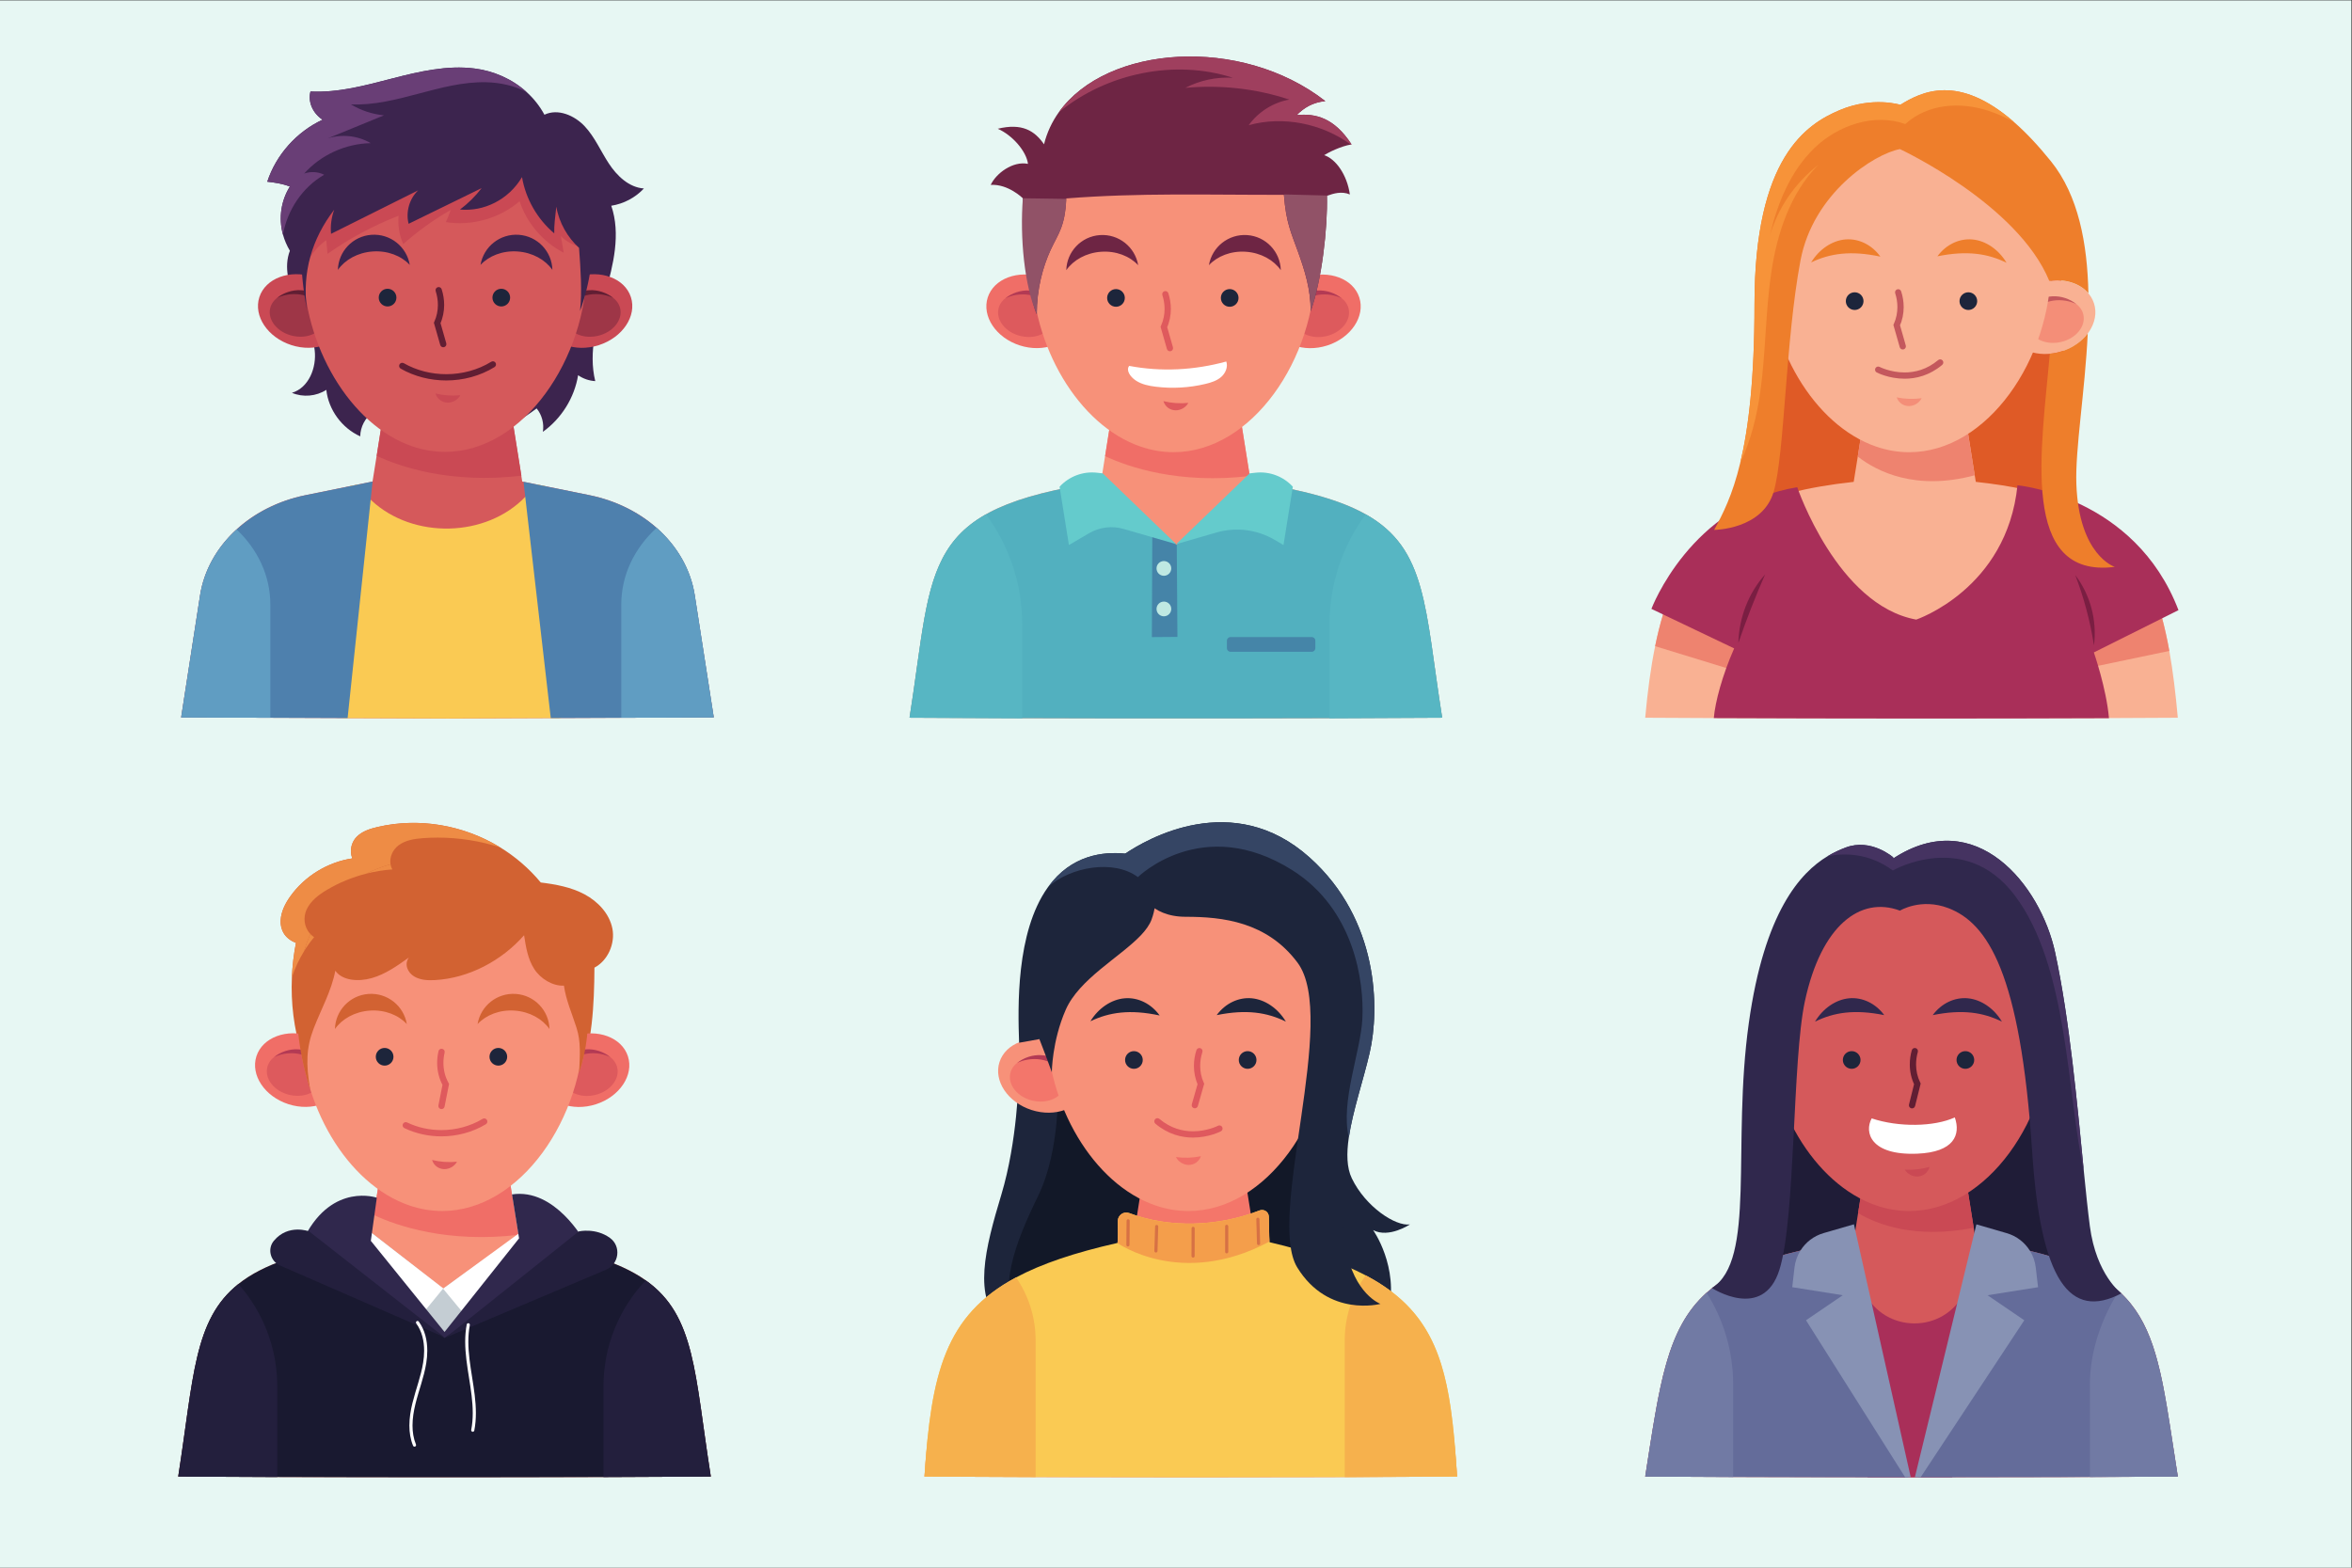 <?xml version="1.0" encoding="UTF-8" standalone="no"?>
<svg
   xmlns:dc="http://purl.org/dc/elements/1.1/"
   xmlns:cc="http://creativecommons.org/ns#"
   xmlns:rdf="http://www.w3.org/1999/02/22-rdf-syntax-ns#"
   xmlns:svg="http://www.w3.org/2000/svg"
   xmlns="http://www.w3.org/2000/svg"
   viewBox="0 0 1000 666.667"
   height="666.667"
   width="1000"
   xml:space="preserve"
   id="svg2"
   version="1.1"><rect x="0" y="0" width="1000" height="666.667" fill="#333333" stroke="none"/><defs
     id="defs6"><clipPath
       id="clipPath152"
       clipPathUnits="userSpaceOnUse"><path
         id="path150"
         d="m 6934.85,290.629 c 3.82,0.019 7.63,0.051 11.45,0.07 v 0 c -3.81,-0.019 -7.63,-0.051 -11.45,-0.07" /></clipPath></defs><g
     transform="matrix(1.333,0,0,-1.333,0,666.667)"
     id="g10"><g
       transform="scale(0.1)"
       id="g12"><path
         id="path14"
         style="fill:#e7f7f3;fill-opacity:1;fill-rule:nonzero;stroke:none"
         d="M 0,0 H 7500 V 5000 H 0 Z" /><path
         id="path16"
         style="fill:#d5595b;fill-opacity:1;fill-rule:nonzero;stroke:none"
         d="m 1427.2,3690 v -0.7 l -15.4,0.3 z" /><path
         id="path18"
         style="fill:#d5595b;fill-opacity:1;fill-rule:nonzero;stroke:none"
         d="m 1427.2,3689.6 -15.4,-0.3 v 0.7 z" /><path
         id="path20"
         style="fill:#d5595b;fill-opacity:1;fill-rule:nonzero;stroke:none"
         d="m 2276.6,2712.6 -487,-2 -32.9,-0.1 -322.6,-1.3 -7,-0.2 -7,0.2 -311.6,1.2 -15.2,0.1 -515.601,2.1 60.297,389.2 c 24.305,156.3 157.902,283.3 335.906,319.7 l 142.198,28.9 24.6,5 47.5,9.7 1.2,7.3 11.9,74.5 20.1,127.3 189.9,4.5 15.7,0.3 15.6,-0.3 189.8,-4.5 30.4,-190.5 2.9,-18.6 3.9,-0.8 38.1,-7.7 34.6,-7 137.8,-28 c 178,-36.3 311.7,-163.4 335.8,-319.7 l 60.7,-389.3" /><path
         id="path22"
         style="fill:#ca4954;fill-opacity:1;fill-rule:nonzero;stroke:none"
         d="m 1663,3483.7 c -226.2,-26.6 -386.3,28.2 -461.5,63.3 l 20.2,127.2 189.8,4.5 15.7,0.3 15.6,-0.3 189.8,-4.5 30.4,-190.5" /><path
         id="path24"
         style="fill:#faca53;fill-opacity:1;fill-rule:nonzero;stroke:none"
         d="m 1116.3,3450.4 -22.9,-739.9 15.2,-0.1 311.6,-1.2 7,-0.2 7,0.2 322.6,1.3 32.9,0.1 -47,738.8 -34.6,7 -7.1,-9.7 c -7.8,-10.8 -16.4,-20.9 -25.5,-30.4 -125.2,-130.6 -357.4,-135.2 -489.8,-12.5 -13.3,12.2 -25.5,25.7 -36.5,40.5 l -8.2,11" /><path
         id="path26"
         style="fill:#4e80ad;fill-opacity:1;fill-rule:nonzero;stroke:none"
         d="m 2276.6,2712.6 -295,-1.2 -192,-0.8 -32.9,-0.1 -86.9,753.7 38.1,-7.7 34.6,-7 137.8,-28 c 83.3,-17.1 156.9,-53.9 214.1,-104.3 65,-57.3 108.9,-132.2 121.7,-215.4 l 60.5,-389.2" /><path
         id="path28"
         style="fill:#4e80ad;fill-opacity:1;fill-rule:nonzero;stroke:none"
         d="m 1188.4,3465 -79.7,-754.6 -15.2,0.1 -231.199,0.9 -284.403,1.1 60.301,389.2 c 12.5,80.8 54.301,153.8 116.504,210.5 57.895,52.9 133.496,91.6 219.399,109.2 l 142.198,28.9 24.6,5 47.5,9.7" /><path
         id="path30"
         style="fill:#609dc2;fill-opacity:1;fill-rule:nonzero;stroke:none"
         d="m 862.301,3072.5 v -361.1 l -284.403,1.1 60.301,389.2 c 12.5,80.8 54.301,153.8 116.504,210.5 66.797,-63.1 107.598,-147.3 107.598,-239.7" /><path
         id="path32"
         style="fill:#609dc2;fill-opacity:1;fill-rule:nonzero;stroke:none"
         d="m 2276.6,2712.6 -295,-1.2 v 361.2 c 0,94.7 42.8,180.9 112.8,244.7 65,-57.3 108.9,-132.2 121.7,-215.4 l 60.5,-389.3" /><path
         id="path34"
         style="fill:#3c244e;fill-opacity:1;fill-rule:nonzero;stroke:none"
         d="m 1949.7,4344.9 c 30.7,-90 6.7,-188.4 -19.4,-279.8 -26.2,-91.3 -54.4,-187.4 -31.7,-279.7 -19.5,1.1 -38.7,7.7 -54.7,18.9 -11.6,-71.7 -53,-138.2 -112.4,-180.7 4.4,26.2 -3,54.1 -19.8,74.7 -100.6,-74.8 -189.9,-113.4 -279.9,-113.8 -90,-0.4 -179.6,37.4 -241.7,102.1 -25.1,-17.4 -40.8,-47.1 -41.1,-77.4 -58.7,26.5 -101.3,84.9 -108.2,148.4 -32,-20.8 -74.601,-24.6 -109.702,-9.5 53.902,16 79.202,80.5 72.602,135.9 -6.602,55.4 -36.2,104.8 -59.302,155.7 -22.996,50.8 -39.894,109.5 -19.796,161.6 -9.903,16.7 -17.2,33.9 -22.004,51.2 v 0.1 c -14.801,54 -5.793,109.2 22.004,153.7 -26.301,9.9 -49.204,12.7 -72.102,15.4 28.301,86 93.699,159.3 176.3,197.7 -32.8,22.1 -46.902,58.3 -38.503,90 88.403,-4.4 175.503,19.5 261.303,41.7 85.7,22.1 174.2,42.9 262.1,31.7 59.5,-7.5 119.1,-32.7 165.9,-75.1 22.3,-20.2 41.8,-44.4 56.9,-72.4 43,20.6 95.7,-2.1 128.2,-36.6 32.5,-34.6 51.2,-79.4 77.2,-119 26,-39.6 64.3,-76.5 111.9,-79.7 -27.2,-29.2 -64.5,-48.9 -104.1,-55.1" /><path
         id="path36"
         style="fill:#ca4954;fill-opacity:1;fill-rule:nonzero;stroke:none"
         d="m 1840.12,4117.81 c 75.75,24.41 152.85,-4.51 172.21,-64.59 19.36,-60.08 -26.35,-128.58 -102.1,-152.99 -75.75,-24.41 -152.85,4.52 -172.21,64.6 -19.36,60.08 26.35,128.57 102.1,152.98" /><path
         id="path38"
         style="fill:#9e3647;fill-opacity:1;fill-rule:nonzero;stroke:none"
         d="m 1881.48,3926.88 c -37.98,0 -70.25,19.95 -77.27,50.7 -8.52,37.37 23.5,76.55 71.54,87.5 8.51,1.94 16.95,2.87 25.13,2.87 37.98,0 70.26,-19.95 77.28,-50.7 8.52,-37.37 -23.51,-76.54 -71.54,-87.5 -8.51,-1.94 -16.96,-2.87 -25.14,-2.87" /><path
         id="path40"
         style="fill:#611e33;fill-opacity:1;fill-rule:nonzero;stroke:none"
         d="m 1956.3,4050.5 c -21.6,17.3 -49.1,26.4 -76.4,25 -27.2,-1.3 -53.9,-13 -73.8,-32.3 1.1,-7.2 2.1,-14.4 3.2,-21.6 18.7,21.4 44.6,35.7 72.1,40 27.4,4.4 56.3,-1.4 74.9,-11.1" /><path
         id="path42"
         style="fill:#ca4954;fill-opacity:1;fill-rule:nonzero;stroke:none"
         d="m 827.242,4053.32 c 19.36,60.08 96.465,89 172.211,64.59 75.747,-24.41 121.457,-92.9 102.097,-152.98 -19.36,-60.09 -96.46,-89.01 -172.21,-64.6 -75.746,24.41 -121.461,92.9 -102.098,152.99" /><path
         id="path44"
         style="fill:#9e3647;fill-opacity:1;fill-rule:nonzero;stroke:none"
         d="m 958.297,3927.05 c -8.18,0 -16.621,0.92 -25.133,2.86 -48.031,10.96 -80.059,50.13 -71.531,87.51 7.012,30.74 39.297,50.69 77.269,50.69 8.18,0 16.618,-0.92 25.133,-2.86 48.035,-10.96 80.065,-50.14 71.535,-87.51 -7.01,-30.75 -39.3,-50.69 -77.273,-50.69" /><path
         id="path46"
         style="fill:#611e33;fill-opacity:1;fill-rule:nonzero;stroke:none"
         d="m 883.301,4050.5 c 21.601,17.3 49.101,26.4 76.402,25 27.195,-1.3 53.897,-13 73.797,-32.3 -1.1,-7.2 -2.1,-14.4 -3.2,-21.6 -18.7,21.4 -44.601,35.7 -72.101,40 -27.398,4.4 -56.195,-1.4 -74.898,-11.1" /><path
         id="path48"
         style="fill:#d5595b;fill-opacity:1;fill-rule:nonzero;stroke:none"
         d="m 1872.1,4153.8 c 0,-296.5 -202.5,-594.1 -452.3,-594.1 -36.1,0 -71.3,6.2 -105,17.8 -199.2,68.2 -347.398,322.7 -347.398,576.3 v 1.9 c 0.797,295.4 203.098,477.7 452.398,477.7 249.8,0 452.3,-183.1 452.3,-479.6" /><path
         id="path50"
         style="fill:#ca4954;fill-opacity:1;fill-rule:nonzero;stroke:none"
         d="m 1858.2,4212.5 c -26,4.1 -50.7,16.7 -69.2,35.5 3,-17.7 6.1,-35.3 9.1,-53 -65.8,33.8 -117.6,94.1 -140.8,164.3 -63.8,-54.8 -152.1,-79.8 -235.2,-66.6 5.5,12.6 11.1,25.2 15.4,38.7 -54.1,-30.9 -105,-67.5 -151.4,-109 -12.6,28.5 -17.6,60.4 -14.7,90.7 -80.1,-31.3 -156.4,-72.2 -226.8,-121.7 -1.3,14.6 -2.6,29.2 -3.9,43.8 -33,-23.3 -58.001,-57.7 -69.899,-96.3 -3.301,82 -2.699,174.4 55.399,232.3 23.5,23.4 54,38.3 84.3,51.7 149.7,66.4 310.1,108.4 473.1,124 54.1,5.2 92.3,-11.8 141.4,-35 47.9,-22.5 153,-197.9 133.2,-299.4" /><path
         id="path52"
         style="fill:#3c244e;fill-opacity:1;fill-rule:nonzero;stroke:none"
         d="m 978.699,4015.1 c -14.898,117 15.602,224 87.301,317.1 -9,-24.5 -12.5,-51 -10.1,-76.9 92.6,46.2 185.2,92.4 277.8,138.7 -28,-26.8 -40.1,-69.1 -30.4,-106.7 77.6,37.9 155.2,75.9 232.9,113.8 -19.8,-25.8 -43.1,-48.9 -69.1,-68.3 76.1,-7.1 154.8,30.8 197.9,103.4 11.8,-69.4 48.9,-134.1 102.8,-179.4 -0.8,25.8 3,51.7 6.6,85.3 8.6,-51.3 36.6,-99.2 72.5,-131.6 5,-68.6 10,-137.3 3.2,-201.3 280.1,783.2 -1057.104,974.4 -871.401,5.9" /><path
         id="path54"
         style="fill:#693e76;fill-opacity:1;fill-rule:nonzero;stroke:none"
         d="m 1679.6,4707.6 c -39.3,20.5 -84.8,30.3 -129.3,31.3 -73.1,1.6 -144.7,-17.7 -215.4,-36.5 -70.6,-18.8 -142.6,-37.3 -215.6,-34.2 32,-19.3 68.3,-31.3 105.4,-34.9 -59.9,-24.5 -119.8,-49 -179.7,-73.6 45.2,14.6 96.6,9 137.5,-15.2 -80.1,-1.3 -159,-37.3 -212.301,-96.9 20.602,7.3 44.201,6 63.801,-3.8 -69.297,-40 -117.801,-112.8 -131.402,-191.4 -14.801,54 -5.797,109.2 22.004,153.7 -26.301,9.9 -49.204,12.7 -72.102,15.4 28.301,86 93.699,159.3 176.3,197.7 -32.8,22.1 -46.902,58.3 -38.503,90 88.403,-4.4 175.503,19.5 261.303,41.7 85.7,22.1 174.2,42.9 262.1,31.7 59.5,-7.4 119.1,-32.5 165.9,-75" /><path
         id="path56"
         style="fill:#3c244e;fill-opacity:1;fill-rule:nonzero;stroke:none"
         d="m 1307,4156.1 c -27,29 -70.5,46.3 -118.3,42.9 -47.7,-3.3 -88.3,-26.4 -111,-58.7 1.5,58.7 47.4,107.7 107.2,111.9 60,4.2 112.4,-38 122.1,-96.1" /><path
         id="path58"
         style="fill:#3c244e;fill-opacity:1;fill-rule:nonzero;stroke:none"
         d="m 1532.6,4156.1 c 27,29 70.5,46.3 118.3,42.9 47.7,-3.3 88.3,-26.4 111,-58.7 -1.5,58.7 -47.4,107.7 -107.2,111.9 -59.9,4.2 -112.4,-38 -122.1,-96.1" /><path
         id="path60"
         style="fill:#1d253b;fill-opacity:1;fill-rule:nonzero;stroke:none"
         d="m 1236.2,4080 c 15.57,0 28.2,-12.62 28.2,-28.2 0,-15.57 -12.63,-28.2 -28.2,-28.2 -15.57,0 -28.2,12.63 -28.2,28.2 0,15.58 12.63,28.2 28.2,28.2" /><path
         id="path62"
         style="fill:#1d253b;fill-opacity:1;fill-rule:nonzero;stroke:none"
         d="m 1598.9,4080 c 15.57,0 28.2,-12.62 28.2,-28.2 0,-15.57 -12.63,-28.2 -28.2,-28.2 -15.57,0 -28.2,12.63 -28.2,28.2 0,15.58 12.63,28.2 28.2,28.2" /><path
         id="path64"
         style="fill:#611e33;fill-opacity:1;fill-rule:nonzero;stroke:none"
         d="m 1278.03,3825.22 c 44.12,-25.22 94.7,-37.69 145.24,-37.7 53.94,0.01 107.92,14.21 154.08,42.67 4.7,2.9 6.16,9.06 3.26,13.76 -2.9,4.7 -9.06,6.16 -13.76,3.26 -42.73,-26.36 -93.15,-39.69 -143.58,-39.69 -47.26,0 -94.47,11.71 -135.31,35.06 -4.79,2.74 -10.9,1.08 -13.64,-3.72 -2.74,-4.79 -1.08,-10.9 3.71,-13.64" /><path
         id="path66"
         style="fill:#ca4954;fill-opacity:1;fill-rule:nonzero;stroke:none"
         d="m 1388.9,3746 c 25.9,-6.3 52.9,-8.2 79.5,-5.6 -8,-14.5 -24.4,-24 -41,-23.6 -16.6,0.4 -32.5,10.3 -38.5,29.2" /><path
         id="path68"
         style="fill:#611e33;fill-opacity:1;fill-rule:nonzero;stroke:none"
         d="m 1389.68,4072.43 c 4.59,-14.24 7.02,-29.13 7.02,-43.98 -0.01,-18.18 -3.62,-36.32 -11.31,-53.33 l -1.51,-3.33 1,-3.52 c 6.41,-22.53 12.91,-45.03 19.3,-67.59 1.5,-5.32 7.03,-8.41 12.34,-6.9 5.32,1.5 8.4,7.03 6.9,12.34 -6.41,22.64 -12.91,45.14 -19.3,67.62 l -9.62,-2.74 9.11,-4.12 c 8.93,19.74 13.09,40.73 13.09,61.57 0,17.03 -2.77,33.96 -7.98,50.12 -1.7,5.25 -7.33,8.14 -12.59,6.45 -5.26,-1.7 -8.14,-7.34 -6.45,-12.59" /><path
         id="path70"
         style="fill:#f79179;fill-opacity:1;fill-rule:nonzero;stroke:none"
         d="m 4599.9,2711.6 c -532,-3.4 -1166.5,-3.4 -1698.8,0 77.9,496.6 31.7,666.1 610.6,752.4 l 0.1,0.5 c 8,49.9 25.1,158.1 33,208.6 110.2,4.7 300.9,4.7 411,0 l 30.4,-190.5 2.1,-13 0.8,-5.6 c 581.2,-87.4 531.9,-255.8 610.8,-752.4" /><path
         id="path72"
         style="fill:#f06e67;fill-opacity:1;fill-rule:nonzero;stroke:none"
         d="m 3986.3,3482.7 c -226.2,-26.6 -386.3,28.2 -461.5,63.3 l 20.2,127.2 189.8,4.5 15.7,0.3 15.6,-0.3 189.8,-4.5 30.4,-190.5" /><path
         id="path74"
         style="fill:#52b0bf;fill-opacity:1;fill-rule:nonzero;stroke:none"
         d="m 4599.9,2711.6 c -115.6,-0.8 -236.1,-1.3 -359.4,-1.7 -443.7,-1.5 -922.9,-0.9 -1339.4,1.7 77.9,496.6 31.7,666.1 610.6,752.4 l 0.1,0.5 239.7,-202 236.8,207.2 0.8,-5.6 c 169.9,-25.5 285.9,-58 367,-103.6 196.3,-110.4 188,-297.4 243.8,-648.9" /><path
         id="path76"
         style="fill:#57b6c3;fill-opacity:1;fill-rule:nonzero;stroke:none"
         d="m 4240.5,2709.9 v 299.2 c 0,131.5 43,253 115.6,351.3 196.3,-110.3 188,-297.3 243.8,-648.8 -115.6,-0.8 -236.1,-1.3 -359.4,-1.7" /><path
         id="path78"
         style="fill:#bde9e4;fill-opacity:1;fill-rule:nonzero;stroke:none"
         d="m 3125.3,2710.39 c -76.33,0.32 -151.25,0.71 -224.2,1.21 v 0 c 73,-0.47 147.88,-0.87 224.2,-1.21 m -145.47,446.79 c 22.73,67.19 55.2,120.87 108.09,164.52 -52.71,-43.64 -85.26,-97.36 -108.09,-164.52" /><path
         id="path80"
         style="fill:#c79e8b;fill-opacity:1;fill-rule:nonzero;stroke:none"
         d="m 3236.82,2709.98 c -37.47,0.12 -74.65,0.26 -111.52,0.41 -76.32,0.34 -151.2,0.74 -224.2,1.21 v 0 c 108.24,-0.68 220.73,-1.22 335.72,-1.62" /><path
         id="path82"
         style="fill:#57b6c3;fill-opacity:1;fill-rule:nonzero;stroke:none"
         d="m 3260.5,2709.9 c -7.9,0.03 -15.8,0.05 -23.68,0.08 -114.99,0.4 -227.48,0.94 -335.72,1.62 30.77,193.49 42.06,337.14 78.73,445.58 22.83,67.16 55.38,120.88 108.09,164.52 16.82,13.88 35.69,26.74 56.98,38.7 72.6,-98.3 115.6,-219.8 115.6,-351.3 v -299.2" /><path
         id="path84"
         style="fill:#5d7e96;fill-opacity:1;fill-rule:nonzero;stroke:none"
         d="m 3751.5,3262.5 -76.01,64.06 0.01,2.24 77.4,-65.08 -1.4,-1.22" /><path
         id="path86"
         style="fill:#4584a8;fill-opacity:1;fill-rule:nonzero;stroke:none"
         d="m 3674,2968.8 1.49,357.76 76.01,-64.06 1.4,1.22 0.5,-0.42 2.1,-293.9 -81.5,-0.6" /><path
         id="path88"
         style="fill:#bfe9e2;fill-opacity:1;fill-rule:nonzero;stroke:none"
         d="m 3712.3,3211.4 c 12.98,0 23.5,-10.52 23.5,-23.5 0,-12.98 -10.52,-23.5 -23.5,-23.5 -12.98,0 -23.5,10.52 -23.5,23.5 0,12.98 10.52,23.5 23.5,23.5" /><path
         id="path90"
         style="fill:#bfe9e2;fill-opacity:1;fill-rule:nonzero;stroke:none"
         d="m 3712.3,3082.1 c 12.98,0 23.5,-10.52 23.5,-23.5 0,-12.98 -10.52,-23.5 -23.5,-23.5 -12.98,0 -23.5,10.52 -23.5,23.5 0,12.98 10.52,23.5 23.5,23.5" /><path
         id="path92"
         style="fill:#64cbcc;fill-opacity:1;fill-rule:nonzero;stroke:none"
         d="m 3751.6,3265.3 -234.3,225.8 -18.5,2.1 c -44.6,5 -88.9,-11.6 -119.2,-44.7 l 29.8,-186 64.3,37.6 c 33.3,19.5 73.2,24.5 110.2,13.7 l 167.7,-48.5" /><path
         id="path94"
         style="fill:#64cbcc;fill-opacity:1;fill-rule:nonzero;stroke:none"
         d="m 3751.6,3265.3 234.3,225.8 18.5,2.1 c 44.6,5 88.9,-11.6 119.2,-44.7 l -29.8,-186 -28.7,16.8 c -56,32.8 -123.1,41.2 -185.5,23.1 l -128,-37.1" /><path
         id="path96"
         style="fill:#4585a8;fill-opacity:1;fill-rule:nonzero;stroke:none"
         d="m 3913.3,2933.4 v 24 c 0,6.3 5.1,11.5 11.5,11.5 h 259.1 c 6.3,0 11.5,-5.1 11.5,-11.5 v -24 c 0,-6.3 -5.1,-11.5 -11.5,-11.5 h -259.1 c -6.3,0 -11.5,5.2 -11.5,11.5" /><path
         id="path98"
         style="fill:#f06e67;fill-opacity:1;fill-rule:nonzero;stroke:none"
         d="m 4163.44,4116.72 c 75.75,24.41 152.85,-4.51 172.2,-64.59 19.37,-60.08 -26.34,-128.58 -102.1,-152.98 -75.74,-24.41 -152.84,4.51 -172.2,64.59 -19.36,60.08 26.35,128.58 102.1,152.98" /><path
         id="path100"
         style="fill:#dd5a5d;fill-opacity:1;fill-rule:nonzero;stroke:none"
         d="m 4204.88,3925.93 c -37.98,0 -70.26,19.95 -77.27,50.7 -8.53,37.37 23.5,76.55 71.53,87.5 8.51,1.94 16.96,2.87 25.13,2.87 37.98,0 70.27,-19.95 77.28,-50.7 8.52,-37.36 -23.5,-76.54 -71.54,-87.5 -8.51,-1.94 -16.95,-2.87 -25.13,-2.87" /><path
         id="path102"
         style="fill:#b33a54;fill-opacity:1;fill-rule:nonzero;stroke:none"
         d="m 4279.6,4049.5 c -21.6,17.3 -49.1,26.4 -76.4,25 -27.2,-1.3 -53.9,-13 -73.8,-32.3 1.1,-7.2 2.1,-14.4 3.2,-21.6 18.7,21.4 44.6,35.7 72.1,40 27.5,4.3 56.3,-1.4 74.9,-11.1" /><path
         id="path104"
         style="fill:#f06e67;fill-opacity:1;fill-rule:nonzero;stroke:none"
         d="m 3150.47,4052.34 c 19.36,60.08 96.46,89 172.21,64.59 75.74,-24.41 121.46,-92.9 102.09,-152.98 -19.35,-60.09 -96.45,-89.01 -172.21,-64.6 -75.74,24.41 -121.46,92.9 -102.09,152.99" /><path
         id="path106"
         style="fill:#dd5a5d;fill-opacity:1;fill-rule:nonzero;stroke:none"
         d="m 3281.47,3926.19 c -8.18,0 -16.62,0.92 -25.13,2.86 -48.04,10.96 -80.07,50.14 -71.54,87.51 7.01,30.74 39.3,50.69 77.28,50.69 8.18,0 16.61,-0.92 25.13,-2.86 48.03,-10.96 80.06,-50.14 71.53,-87.51 -7.01,-30.75 -39.3,-50.69 -77.27,-50.69" /><path
         id="path108"
         style="fill:#b33a54;fill-opacity:1;fill-rule:nonzero;stroke:none"
         d="m 3206.6,4049.5 c 21.6,17.3 49.1,26.4 76.4,25 27.2,-1.3 53.9,-13 73.8,-32.3 -1.1,-7.2 -2.1,-14.4 -3.2,-21.6 -18.7,21.4 -44.6,35.7 -72.1,40 -27.4,4.4 -56.2,-1.4 -74.9,-11.1" /><path
         id="path110"
         style="fill:#f79179;fill-opacity:1;fill-rule:nonzero;stroke:none"
         d="m 4195.4,4152.8 c 0,-296.5 -202.5,-594.1 -452.3,-594.1 -36.1,0 -71.3,6.2 -105,17.8 -199.2,68.2 -347.4,322.7 -347.4,576.3 v 1.9 c 0.8,295.4 203.1,477.7 452.4,477.7 249.8,0 452.3,-183.1 452.3,-479.6" /><path
         id="path112"
         style="fill:#6e2544;fill-opacity:1;fill-rule:nonzero;stroke:none"
         d="m 4308.6,4540.1 c -30.6,-5.2 -69.8,-24 -85,-33.8 36.8,-12.1 72.8,-61.9 81.9,-125.4 -26.5,11.5 -53.8,2.4 -70.8,-3.6 l -2.3,-0.8 c 2.4,-103.6 -16.3,-268.7 -51.9,-368.5 0,70.1 -18.4,128.8 -40.5,190.2 -22,61.3 -38.1,93 -44.8,180.9 l -0.1,0.6 c -247.7,-0.4 -459.9,6.9 -694.2,-11.5 l -0.1,-1.3 c -4,-90.4 -26.1,-111.2 -50.2,-163.7 -24.1,-52.7 -43.8,-123 -43.8,-204.6 -39.9,91.6 -44.5,370.3 -44.5,370.3 0,0 -46.5,46 -102.3,42.5 16.5,36.1 70.2,77.1 118.8,67.1 -4.7,39.9 -49.8,91.8 -96.4,112 77.2,18.9 117.7,-6.1 147.6,-49.6 9.4,37.7 25.5,71.9 47.3,102.4 152.7,214.2 580.3,245.4 849.9,35.4 -40,-3.8 -68,-21.1 -91.3,-44.5 59.4,5.7 119.2,-7.7 174.9,-93.5 l -2.2,-0.6" /><path
         id="path114"
         style="fill:#915267;fill-opacity:1;fill-rule:nonzero;stroke:none"
         d="m 4232.5,4376.6 c 2.4,-103.6 -16.3,-268.7 -51.9,-368.5 0,70.1 -18.4,128.8 -40.5,190.2 -22,61.3 -38.1,93 -44.8,180.9 l 1,1.8 138.3,-3.6 -2.1,-0.8" /><path
         id="path116"
         style="fill:#915267;fill-opacity:1;fill-rule:nonzero;stroke:none"
         d="m 3401,4366.8 c -4,-90.4 -26.1,-111.2 -50.2,-163.7 -24.1,-52.7 -43.8,-123 -43.8,-204.6 -39.9,91.6 -54.2,244.8 -44.5,370.3 l 138.5,-2" /><path
         id="path118"
         style="fill:#9f3f5e;fill-opacity:1;fill-rule:nonzero;stroke:none"
         d="m 4311,4540.5 -2.4,-0.5 c -92.2,67.2 -215.4,92.4 -325.7,61.9 30.5,42.5 78,72.5 129.5,81.7 -108.4,35.8 -220.9,47.4 -331.6,37.4 46.4,24.1 99.4,35.3 151.6,32.1 -184.4,59.8 -401.9,15.5 -554.9,-109.9 152.7,214.2 580.3,245.4 849.9,35.4 -40,-3.8 -68,-21.1 -91.3,-44.5 59.4,5.6 119.2,-7.8 174.9,-93.6" /><path
         id="path120"
         style="fill:#6e2544;fill-opacity:1;fill-rule:nonzero;stroke:none"
         d="m 3630.3,4155.2 c -27,29 -70.5,46.3 -118.3,42.9 -47.7,-3.3 -88.3,-26.4 -111,-58.7 1.5,58.7 47.4,107.7 107.2,111.9 60,4.1 112.4,-38.1 122.1,-96.1" /><path
         id="path122"
         style="fill:#6e2544;fill-opacity:1;fill-rule:nonzero;stroke:none"
         d="m 3855.9,4155.2 c 27,29 70.5,46.3 118.3,42.9 47.7,-3.3 88.3,-26.4 111,-58.7 -1.5,58.7 -47.4,107.7 -107.2,111.9 -59.9,4.1 -112.4,-38.1 -122.1,-96.1" /><path
         id="path124"
         style="fill:#1d253b;fill-opacity:1;fill-rule:nonzero;stroke:none"
         d="m 3559.5,4079 c 15.57,0 28.2,-12.63 28.2,-28.2 0,-15.57 -12.63,-28.2 -28.2,-28.2 -15.57,0 -28.2,12.63 -28.2,28.2 0,15.57 12.63,28.2 28.2,28.2" /><path
         id="path126"
         style="fill:#1d253b;fill-opacity:1;fill-rule:nonzero;stroke:none"
         d="m 3922.2,4079 c 15.57,0 28.2,-12.63 28.2,-28.2 0,-15.57 -12.63,-28.2 -28.2,-28.2 -15.58,0 -28.2,12.63 -28.2,28.2 0,15.57 12.62,28.2 28.2,28.2" /><path
         id="path128"
         style="fill:#df5a5d;fill-opacity:1;fill-rule:nonzero;stroke:none"
         d="m 3710.8,3721.5 c 25.9,-6.3 52.9,-8.2 79.5,-5.6 -8,-14.5 -24.4,-24 -41,-23.6 -16.6,0.3 -32.6,10.4 -38.5,29.2" /><path
         id="path130"
         style="fill:#df5a5d;fill-opacity:1;fill-rule:nonzero;stroke:none"
         d="m 3707.48,4059.63 c 4.6,-14.24 7.02,-29.12 7.02,-43.98 0,-18.18 -3.62,-36.31 -11.31,-53.33 l -1.51,-3.34 1,-3.52 c 6.41,-22.52 12.91,-45.02 19.3,-67.58 1.51,-5.32 7.03,-8.41 12.35,-6.9 5.31,1.5 8.4,7.03 6.89,12.35 -6.41,22.63 -12.91,45.13 -19.3,67.6 l -9.62,-2.73 9.11,-4.12 c 8.93,19.74 13.09,40.74 13.09,61.57 0,17.03 -2.77,33.96 -7.98,50.12 -1.7,5.25 -7.33,8.14 -12.59,6.45 -5.25,-1.7 -8.14,-7.33 -6.45,-12.59" /><path
         id="path132"
         style="fill:#ffffff;fill-opacity:1;fill-rule:nonzero;stroke:none"
         d="m 3601.6,3834 c 101.5,-19.3 207.5,-14.1 309.7,14 6.1,-17.4 -2.4,-37.3 -16.3,-49.4 -13.9,-12.1 -32.1,-17.8 -50,-22.1 -51.9,-12.4 -106.1,-15.5 -159.1,-8.9 -21.9,2.7 -44.2,7.3 -62.7,19.4 -18.5,12.1 -32.5,33.1 -21.6,47" /><path
         id="path134"
         style="fill:#1f1c37;fill-opacity:1;fill-rule:nonzero;stroke:none"
         d="m 5662.3,1523.4 847.9,17.2 95.9,-688.702 -1003.3,48 59.5,623.502" /><path
         id="path136"
         style="fill:#d5595b;fill-opacity:1;fill-rule:nonzero;stroke:none"
         d="m 6946.3,290.699 c -226.6,-1.5 -471.6,-2.301 -719.5,-2.398 -33.7,-0.102 -67.3,-0.102 -101,-0.102 h -49 c -40,0 -80.1,0 -119.9,0.102 -244.4,0.199 -486,1 -709.5,2.398 69.4,442.301 83.5,625.199 495.29,720.901 38.31,8.9 80,17.1 125.41,24.6 14.4,2.3 29.1,4.7 44.3,6.9 1.5,9 3.3,20 5.29,32.3 2.61,16.8 5.61,36 8.81,55.7 7,44.8 14.49,92.3 19.1,121.1 110.2,4.7 212.9,4.7 323,0 l 26.7,-167.9 2.3,-14.5 4.2,-26.7 c 28.7,-4.3 56,-8.8 81.9,-13.6 32.5,-6 62.8,-12.3 91.09,-19.1 C 6880.7,914.102 6876.2,732 6946.3,290.699" /><path
         id="path138"
         style="fill:#ca4954;fill-opacity:1;fill-rule:nonzero;stroke:none"
         d="m 6295.3,1084.4 c -187.1,-36.7 -308.5,10.9 -368.8,46.8 7,44.8 14.5,92.3 19.1,121.1 110.2,4.7 212.9,4.7 323,0 l 26.7,-167.9" /><path
         id="path140"
         style="fill:#a92f59;fill-opacity:1;fill-rule:nonzero;stroke:none"
         d="M 6334.2,997.602 6226.8,288.301 c -36.1,-0.102 -72.3,-0.102 -108.4,-0.102 h -31.8 c -43.3,0 -86.5,0 -129.6,0.102 l -76.7,710.301 c 15.6,-20.301 39.6,-65.204 66.2,-119.602 64.5,-132.301 253.2,-133.199 319,-1.5 26.9,53.801 51.1,98.102 67,118.102 l 1.7,2" /><path
         id="path142"
         style="fill:#646c9a;fill-opacity:1;fill-rule:nonzero;stroke:none"
         d="m 6086.6,288.199 c -188.6,0 -377.21,0.403 -558.6,1.102 -95.8,0.398 -189.6,0.801 -280.4,1.398 45.8,292.102 67.6,471.102 195.6,586.403 83.9,75.589 213.3,123.998 425.1,159.098 l 218.3,-748.001" /><path
         id="path144"
         style="fill:#646c9a;fill-opacity:1;fill-rule:nonzero;stroke:none"
         d="m 6946.3,290.699 c -259.5,-1.699 -543.3,-2.5 -827.9,-2.5 l 265.4,741.401 c 497.9,-91.299 487.5,-266.901 562.5,-738.901" /><g
         id="g146"><g
           clip-path="url(#clipPath152)"
           id="g148"><path
             id="path154"
             style="fill:#bdcdd7;fill-opacity:1;fill-rule:nonzero;stroke:none"
             d="m 6934.85,290.629 h 11.449 v 0.07 H 6934.85 Z" /></g></g><path
         id="path156"
         style="fill:#b26a7a;fill-opacity:1;fill-rule:nonzero;stroke:none"
         d="m 6909.26,290.469 c 12.4,0.07 24.75,0.152 37.04,0.23 v 0 c -3.82,-0.019 -7.63,-0.051 -11.45,-0.07 -8.51,-0.059 -17.03,-0.109 -25.59,-0.16" /><path
         id="path158"
         style="fill:#bdcdd7;fill-opacity:1;fill-rule:nonzero;stroke:none"
         d="m 6946.3,290.699 c -20.96,131.981 -35.26,240.789 -55.85,331.043 21.04,-90.972 35.32,-200.113 55.85,-331.043" /><path
         id="path160"
         style="fill:#b26a7a;fill-opacity:1;fill-rule:nonzero;stroke:none"
         d="m 6946.3,290.699 c -21.16,133.18 -35.53,242.801 -56.43,333.543 0.19,-0.82 0.38,-1.672 0.58,-2.5 20.59,-90.254 34.89,-199.062 55.85,-331.043 v 0" /><path
         id="path162"
         style="fill:#717aa4;fill-opacity:1;fill-rule:nonzero;stroke:none"
         d="m 6665.9,289.301 v 294.601 c 0,107.797 38.1,213.098 91.8,297.899 70.16,-63.153 106.3,-146.813 132.17,-257.559 20.9,-90.742 35.27,-200.363 56.43,-333.543 v 0 c -12.29,-0.078 -24.64,-0.16 -37.04,-0.23 -79.19,-0.481 -160.53,-0.828 -243.36,-1.168" /><path
         id="path164"
         style="fill:#8792b4;fill-opacity:1;fill-rule:nonzero;stroke:none"
         d="m 5917.7,1075.5 176.8,-787.301 h -17.7 l -316.4,501.102 117.2,79.898 -161.1,25.699 7.2,62.801 c 2.3,19.5 8.9,37.903 19,54.001 16.6,26.5 42.4,46.6 73.7,55.7 l 96.8,28.1 4.5,-20" /><path
         id="path166"
         style="fill:#8792b4;fill-opacity:1;fill-rule:nonzero;stroke:none"
         d="m 6339.4,869.199 117.2,-79.898 -330.8,-501.102 h -18.3 l 190.2,781.601 6.2,25.5 96.7,-28.1 c 31.6,-9.2 57.9,-29.8 74.4,-56.8 9.7,-15.798 16,-33.798 18.2,-52.798 l 7.3,-62.801 -161.1,-25.602" /><path
         id="path168"
         style="fill:#717aa4;fill-opacity:1;fill-rule:nonzero;stroke:none"
         d="m 5528,289.301 v 0 c -95.8,0.398 -189.6,0.801 -280.4,1.398 45.8,292.102 67.6,471.102 195.6,586.403 53.7,-84.793 84.8,-185.403 84.8,-293.2 V 289.301" /><path
         id="path170"
         style="fill:#d5595b;fill-opacity:1;fill-rule:nonzero;stroke:none"
         d="m 6541.8,1731.9 c 0,-296.5 -202.5,-594.1 -452.3,-594.1 -36.1,0 -71.3,6.2 -105,17.8 -199.2,68.2 -347.4,322.7 -347.4,576.3 v 1.9 c 0.8,295.4 203.1,477.7 452.4,477.7 249.7,0 452.3,-183.1 452.3,-479.6" /><path
         id="path172"
         style="fill:#30284d;fill-opacity:1;fill-rule:nonzero;stroke:none"
         d="m 6164.6,1762.8 c 27.3,37.3 69.8,57.7 112.1,53.7 42.3,-4 83.4,-32.2 108.6,-74.4 -59.9,29.3 -125.4,40 -220.7,20.7" /><path
         id="path174"
         style="fill:#30284d;fill-opacity:1;fill-rule:nonzero;stroke:none"
         d="m 6009.9,1762.8 c -27.3,37.3 -69.8,57.7 -112.1,53.7 -42.3,-4 -83.41,-32.2 -108.6,-74.4 59.9,29.3 125.4,40 220.7,20.7" /><path
         id="path176"
         style="fill:#1d253b;fill-opacity:1;fill-rule:nonzero;stroke:none"
         d="m 6268.7,1647.9 c 15.58,0 28.2,-12.63 28.2,-28.2 0,-15.58 -12.62,-28.2 -28.2,-28.2 -15.57,0 -28.2,12.62 -28.2,28.2 0,15.57 12.63,28.2 28.2,28.2" /><path
         id="path178"
         style="fill:#1d253b;fill-opacity:1;fill-rule:nonzero;stroke:none"
         d="m 5906.1,1647.9 c 15.57,0 28.2,-12.63 28.2,-28.2 0,-15.58 -12.63,-28.2 -28.2,-28.2 -15.57,0 -28.2,12.62 -28.2,28.2 0,15.57 12.63,28.2 28.2,28.2" /><path
         id="path180"
         style="fill:#611e33;fill-opacity:1;fill-rule:nonzero;stroke:none"
         d="m 6097.78,1650.73 c -4.16,-14.65 -6.35,-29.86 -6.35,-45.14 0,-22.59 4.81,-45.35 15.19,-66.5 l 8.98,4.41 -9.71,2.42 c -5.69,-22.78 -11.39,-45.5 -17,-68.34 -1.31,-5.36 1.97,-10.78 7.33,-12.1 5.36,-1.31 10.78,1.97 12.1,7.33 5.58,22.77 11.28,45.46 16.98,68.26 l 0.88,3.55 -1.61,3.28 c -8.95,18.25 -13.14,37.93 -13.14,57.69 0,13.36 1.92,26.74 5.59,39.68 1.51,5.31 -1.57,10.84 -6.89,12.35 -5.31,1.51 -10.84,-1.58 -12.35,-6.89" /><path
         id="path182"
         style="fill:#ca4954;fill-opacity:1;fill-rule:nonzero;stroke:none"
         d="m 6154.5,1278.7 c -25.7,-7.4 -52.6,-10.4 -79.2,-8.8 8.6,-14.2 25.4,-22.9 41.9,-22 16.5,1 32.1,11.7 37.3,30.8" /><path
         id="path184"
         style="fill:#ffffff;fill-opacity:1;fill-rule:nonzero;stroke:none"
         d="m 5969.9,1433.4 c 85.6,-28.7 198.8,-27.2 265.1,3.1 19.3,-55.1 -2.1,-111 -119.7,-115.7 -150.5,-6.1 -169.4,69.2 -145.4,112.6" /><path
         id="path186"
         style="fill:#30284d;fill-opacity:1;fill-rule:nonzero;stroke:none"
         d="m 6766.3,875.102 c -164.3,-86.301 -257.6,40.199 -284.6,452.798 -37.4,571.3 -142.9,728.5 -267.2,776.2 -87.8,33.6 -155.1,-8.3 -155.1,-8.3 l -0.1,0.6 c -125.7,46.5 -250.3,-47.1 -302.4,-288.9 -40.9,-189.8 -29.3,-692.1 -81.3,-857.102 -51.9,-164.898 -215.3,-58.199 -215.3,-58.199 141.8,89.199 62.8,453.501 117.7,845.601 49.6,354.4 164.6,479.9 251,531.9 21.5,13 41.2,21.4 57.6,27.7 81.7,31 152,-31.3 152,-31.3 l 0.4,-3.3 c 263.2,171.8 469.5,-84.7 516,-300 46.4,-214.6 71,-490.4 91.6,-698.4 6.6,-66.5 12.79,-126.1 19.1,-174.6 20.5,-156.698 100.6,-214.698 100.6,-214.698" /><path
         id="path188"
         style="fill:#453361;fill-opacity:1;fill-rule:nonzero;stroke:none"
         d="m 6646.6,1264.5 c -54.2,244.1 -48.5,653.9 -220.9,880.9 -159.7,210.4 -388.5,78.9 -388.5,78.9 -79.1,58.4 -160.2,55.2 -208.3,45.3 21.5,13 41.2,21.4 57.6,27.7 81.7,31 152,-31.3 152,-31.3 l 0.4,-3.3 c 263.2,171.8 469.5,-84.7 516,-300 46.5,-214.5 71.1,-490.2 91.7,-698.2" /><path
         id="path190"
         style="fill:#f79179;fill-opacity:1;fill-rule:nonzero;stroke:none"
         d="m 2267.2,290.699 c -532,-3.398 -1166.5,-3.398 -1698.802,0 63.301,403.203 44.704,590.703 345.301,693.301 69.602,23.7 156.501,42.9 265.301,59.1 l 0.1,0.5 c 8,49.9 25.1,158.1 33,208.6 110.2,4.7 300.9,4.7 411,0 l 30.4,-190.5 2.1,-13 0.8,-5.59 c 93.4,-14.11 170.5,-30.21 234.5,-49.508 334.2,-100.403 310.1,-285.903 376.3,-702.903" /><path
         id="path192"
         style="fill:#f06e67;fill-opacity:1;fill-rule:nonzero;stroke:none"
         d="m 1653.6,1061.8 c -226.2,-26.6 -386.3,28.2 -461.5,63.3 l 20.2,127.2 189.8,4.5 15.7,0.3 15.6,-0.3 189.8,-4.5 30.4,-190.5" /><path
         id="path194"
         style="fill:#c4cdd3;fill-opacity:1;fill-rule:nonzero;stroke:none"
         d="M 1179.4,1072.8 1413.6,890.199 1663,1069.3 1664.1,900.699 1415.9,740.301 1140.7,1001.4" /><path
         id="path196"
         style="fill:#191930;fill-opacity:1;fill-rule:nonzero;stroke:none"
         d="M 2267.2,290.699 C 2156.8,290 2042.1,289.5 1924.8,289.102 c -339.9,-1.204 -701.7,-1.204 -1040.499,0.097 -108.102,0.403 -213.903,0.801 -315.903,1.5 49.598,316.699 48.903,500.199 191.899,614.199 C 799.301,936.102 849.199,962 913.699,984 l 140.601,-2 362.9,-233.398 473.7,245.097 c 71,-21.398 125.8,-46.597 168.7,-77.097 159.3,-112.602 155.5,-297.5 207.6,-625.903" /><path
         id="path198"
         style="fill:#231f3d;fill-opacity:1;fill-rule:nonzero;stroke:none"
         d="M 2267.2,290.699 C 2156.8,290 2042.1,289.5 1924.8,289.102 v 288.796 c 0,131.102 51.2,250.301 134.8,338.704 159.3,-112.602 155.5,-297.5 207.6,-625.903" /><path
         id="path200"
         style="fill:#231f3d;fill-opacity:1;fill-rule:nonzero;stroke:none"
         d="M 884.398,577.898 V 289.199 c -108.097,0.403 -213.902,0.801 -315.898,1.5 49.602,316.699 48.902,500.199 191.898,614.199 77.102,-87.097 124,-201.597 124,-327" /><path
         id="path202"
         style="fill:#ffffff;fill-opacity:1;fill-rule:nonzero;stroke:none"
         d="m 1413.8,891 -68.7,-83.898 -170.8,183.199 6.4,80.899 233.1,-180.2" /><path
         id="path204"
         style="fill:#ffffff;fill-opacity:1;fill-rule:nonzero;stroke:none"
         d="M 1660.1,1070.3 1413.3,890 l 71.1,-85.898 212.8,243.398 -37.1,22.8" /><path
         id="path206"
         style="fill:#30284d;fill-opacity:1;fill-rule:nonzero;stroke:none"
         d="m 1182.8,1042.7 19.1,137.6 c 0,0 -139.8,48.6 -229.302,-123 L 1417.9,732.898 1862.8,1043.2 c 0,0 -92.4,168.6 -229.7,147.6 l 22.5,-140.1 -237.7,-298.7 -235.1,290.7" /><path
         id="path208"
         style="fill:#231f3d;fill-opacity:1;fill-rule:nonzero;stroke:none"
         d="M 1421.8,734.301 1846,1072.8 c 0,0 53.8,12.5 99.5,-20.8 36.7,-26.7 29.3,-83.699 -12.5,-101.398 L 1421.8,734.301" /><path
         id="path210"
         style="fill:#231f3d;fill-opacity:1;fill-rule:nonzero;stroke:none"
         d="M 1417.2,735.398 986.199,1072.8 c 0,0 -66.496,25.5 -112.699,-29.9 C 851.898,1017 862.402,977.5 893.199,964 L 1417.2,735.398" /><path
         id="path212"
         style="fill:#ffffff;fill-opacity:1;fill-rule:nonzero;stroke:none"
         d="m 1488.69,775.941 c -3.5,-18.261 -4.9,-36.582 -4.9,-54.91 0.07,-76.492 24.15,-153.179 24.08,-227.59 0,-18.109 -1.41,-36.07 -4.88,-53.882 -0.53,-2.707 1.24,-5.34 3.95,-5.86 2.71,-0.527 5.34,1.242 5.87,3.953 3.61,18.547 5.06,37.168 5.06,55.789 -0.07,76.508 -24.15,153.188 -24.08,227.59 0,17.821 1.37,35.5 4.72,53.028 0.52,2.711 -1.26,5.332 -3.97,5.851 -2.71,0.52 -5.33,-1.262 -5.85,-3.969" /><path
         id="path214"
         style="fill:#ffffff;fill-opacity:1;fill-rule:nonzero;stroke:none"
         d="m 1327.66,779.148 c 18.08,-24.679 25.19,-55.628 25.18,-87.199 0,-12.707 -1.15,-25.488 -3.18,-37.937 -6.96,-43.602 -23.58,-85.582 -34.32,-129.532 -5.65,-22.968 -9.6,-47.082 -9.6,-71.031 0,-21.898 3.31,-43.687 11.73,-64.238 1.05,-2.563 3.97,-3.781 6.53,-2.731 2.55,1.04 3.77,3.961 2.73,6.52 -7.83,19.09 -10.99,39.551 -10.99,60.449 0,22.852 3.79,46.199 9.32,68.66 10.47,43.063 27.24,85.282 34.48,130.301 2.1,12.922 3.3,26.231 3.3,39.539 0,33.012 -7.4,66.16 -27.11,93.102 -1.63,2.23 -4.76,2.719 -6.98,1.078 -2.23,-1.629 -2.72,-4.758 -1.09,-6.981" /><path
         id="path216"
         style="fill:#d26232;fill-opacity:1;fill-rule:nonzero;stroke:none"
         d="m 1896,1914.3 c -0.8,-119.7 -6.4,-241.9 -49.7,-353.6 -43.4,-111.7 -130.7,-212.6 -243.5,-248.2 -135.2,16 -270.2,32.2 -398.6,47.9 -36.6,16.1 -45.1,32.9 -124.1,61.3 -109.803,133.6 -156.303,299.3 -149.1,461.6 1.598,37.1 6.004,73.9 13,110.1 -37.902,14.3 -50.301,44 -48.801,71.9 1.403,27.8 14.602,53.8 30.801,76.5 46.004,64.5 119,109.2 197.7,121 -10.2,26.5 -1.7,54.11 15.6,70.5 17.2,16.4 41,24 64.2,29.5 131.5,31 273.9,7.1 391.3,-64.5 48.4,-29.6 92.5,-67.2 130,-112.4 48.1,-5.9 97,-14.9 139.8,-37.8 42.8,-22.9 79.2,-61.7 88.6,-109.1 9.4,-47.4 -14.1,-102.2 -57.2,-124.7" /><path
         id="path218"
         style="fill:#f06e67;fill-opacity:1;fill-rule:nonzero;stroke:none"
         d="m 1830.62,1695.99 c 75.75,24.41 152.85,-4.51 172.21,-64.59 19.36,-60.09 -26.35,-128.58 -102.1,-152.99 -75.75,-24.41 -152.84,4.51 -172.2,64.6 -19.37,60.08 26.34,128.57 102.09,152.98" /><path
         id="path220"
         style="fill:#dd5a5d;fill-opacity:1;fill-rule:nonzero;stroke:none"
         d="m 1872.03,1504.96 c -37.98,0 -70.25,19.94 -77.27,50.69 -7.48,32.78 16.26,66.96 54.63,82.25 -0.24,-18.2 -1.34,-37.66 -2.29,-59.5 7.23,21.2 12.9,42.67 17.26,64.3 0.64,0.15 1.29,0.31 1.93,0.45 8.51,1.95 16.96,2.87 25.14,2.87 37.97,0 70.26,-19.94 77.27,-50.69 8.53,-37.37 -23.51,-76.55 -71.54,-87.51 -8.51,-1.94 -16.95,-2.86 -25.13,-2.86" /><path
         id="path222"
         style="fill:#b33a54;fill-opacity:1;fill-rule:nonzero;stroke:none"
         d="m 1946.9,1628.7 c -21.6,17.3 -49.1,26.4 -76.4,25 -27.2,-1.3 -53.9,-13 -73.8,-32.3 1.1,-7.2 2.1,-14.4 3.2,-21.6 18.7,21.4 44.6,35.7 72.1,40 27.5,4.4 56.3,-1.4 74.9,-11.1" /><path
         id="path224"
         style="fill:#f06e67;fill-opacity:1;fill-rule:nonzero;stroke:none"
         d="m 817.891,1631.66 c 19.359,60.09 96.461,89 172.207,64.6 75.742,-24.4 121.462,-92.9 102.102,-152.99 -19.36,-60.08 -96.462,-89 -172.216,-64.59 -75.746,24.41 -121.457,92.9 -102.093,152.98" /><path
         id="path226"
         style="fill:#dd5a5d;fill-opacity:1;fill-rule:nonzero;stroke:none"
         d="m 949.043,1505.35 c -8.18,0 -16.617,0.92 -25.133,2.86 -48.031,10.96 -80.058,50.14 -71.539,87.51 7.016,30.74 39.305,50.69 77.277,50.69 8.18,0 16.618,-0.92 25.129,-2.86 1.844,-0.42 3.661,-0.89 5.453,-1.39 7.196,-40.2 17.083,-79.56 29.274,-117.16 v 0 0 c -7.473,42.63 -10.555,77.17 -8.5,109.07 32.806,-16.78 52.166,-47.99 45.306,-78.03 -7.01,-30.74 -39.294,-50.69 -77.267,-50.69" /><path
         id="path228"
         style="fill:#b33a54;fill-opacity:1;fill-rule:nonzero;stroke:none"
         d="m 874,1628.7 c 21.602,17.3 49.102,26.4 76.398,25 27.301,-1.4 53.902,-13 73.802,-32.3 -1.1,-7.2 -2.1,-14.4 -3.2,-21.6 -18.7,21.4 -44.598,35.7 -72.098,40 -27.5,4.4 -56.304,-1.4 -74.902,-11.1" /><path
         id="path230"
         style="fill:#f79179;fill-opacity:1;fill-rule:nonzero;stroke:none"
         d="m 1862.7,1732 c 0,-296.5 -202.5,-594.1 -452.3,-594.1 -36.1,0 -71.3,6.2 -105,17.8 -199.2,68.2 -347.404,322.7 -347.404,576.3 v 1.9 c 0.805,295.4 203.104,477.7 452.404,477.7 249.8,0 452.3,-183.1 452.3,-479.6" /><path
         id="path232"
         style="fill:#d26232;fill-opacity:1;fill-rule:nonzero;stroke:none"
         d="m 1297.6,1734.3 c -27,29 -70.5,46.3 -118.3,42.9 -47.7,-3.3 -88.3,-26.4 -111,-58.7 1.5,58.7 47.4,107.7 107.2,111.9 60,4.2 112.4,-38 122.1,-96.1" /><path
         id="path234"
         style="fill:#d26232;fill-opacity:1;fill-rule:nonzero;stroke:none"
         d="m 1523.3,1734.3 c 27,29 70.5,46.3 118.3,42.9 47.7,-3.3 88.3,-26.4 111,-58.7 -1.5,58.7 -47.4,107.7 -107.2,111.9 -60,4.2 -112.4,-38 -122.1,-96.1" /><path
         id="path236"
         style="fill:#1d253b;fill-opacity:1;fill-rule:nonzero;stroke:none"
         d="m 1226.8,1658.1 c 15.57,0 28.2,-12.62 28.2,-28.2 0,-15.57 -12.63,-28.2 -28.2,-28.2 -15.57,0 -28.2,12.63 -28.2,28.2 0,15.58 12.63,28.2 28.2,28.2" /><path
         id="path238"
         style="fill:#1d253b;fill-opacity:1;fill-rule:nonzero;stroke:none"
         d="m 1589.5,1658.1 c 15.57,0 28.2,-12.62 28.2,-28.2 0,-15.57 -12.63,-28.2 -28.2,-28.2 -15.57,0 -28.2,12.63 -28.2,28.2 0,15.58 12.63,28.2 28.2,28.2" /><path
         id="path240"
         style="fill:#df5a5d;fill-opacity:1;fill-rule:nonzero;stroke:none"
         d="m 1378.1,1300.7 c 25.9,-6.3 52.9,-8.2 79.5,-5.6 -8,-14.5 -24.4,-24 -41,-23.6 -16.6,0.4 -32.5,10.3 -38.5,29.2" /><path
         id="path242"
         style="fill:#df5a5d;fill-opacity:1;fill-rule:nonzero;stroke:none"
         d="m 1398.66,1647.85 c -2.84,-12.27 -4.32,-24.84 -4.32,-37.45 0,-25.16 5.91,-50.49 18.73,-73.47 l 8.73,4.87 -9.81,1.92 c -4.5,-22.97 -9.1,-45.87 -13.61,-68.9 -1.06,-5.42 2.48,-10.67 7.9,-11.73 5.42,-1.06 10.67,2.47 11.73,7.89 4.5,22.97 9.1,45.87 13.61,68.9 l 0.7,3.59 -1.78,3.2 c -11.04,19.79 -16.2,41.68 -16.2,63.73 0,11.04 1.3,22.11 3.8,32.94 1.25,5.38 -2.11,10.76 -7.49,12 -5.38,1.24 -10.75,-2.11 -11.99,-7.49" /><path
         id="path244"
         style="fill:#df5a5d;fill-opacity:1;fill-rule:nonzero;stroke:none"
         d="m 1289.77,1402.38 c 36.78,-17.66 77.39,-26.35 117.99,-26.35 49.58,0.01 99.21,12.96 141.91,38.71 4.73,2.85 6.25,9 3.39,13.73 -2.85,4.72 -8.99,6.25 -13.72,3.39 -39.34,-23.73 -85.48,-35.84 -131.58,-35.83 -37.75,0 -75.44,8.1 -109.33,24.38 -4.98,2.39 -10.95,0.29 -13.34,-4.68 -2.39,-4.98 -0.3,-10.96 4.68,-13.35" /><path
         id="path246"
         style="fill:#d26232;fill-opacity:1;fill-rule:nonzero;stroke:none"
         d="m 1512.2,2246 c -150.9,36.31 -324.2,11.6 -435.6,-96.5 -79.1,-76.8 -119.1,-187.4 -127.698,-297.4 -8.605,-110 7.5,-225 40.602,-327.1 -14.406,82.2 -12.5,134.3 11.096,195.5 23.6,61.2 56.7,119.5 68.9,184 21.9,-31.6 72.9,-35.9 116.4,-23.5 43.5,12.4 81.2,39.19 118,65.4 -15.6,-22.4 -2.8,-48.1 16.8,-60 19.6,-11.9 43.8,-13.1 66.7,-11.8 108.2,6.1 212.7,61.8 284.2,143.1 5.7,-37.3 11.9,-75.9 32.3,-107.6 20.4,-31.7 59.2,-55 94.8,-53.2 6.5,-46.5 26.1,-90 40.3,-134.9 14.2,-44.9 10.6,-86 8.1,-143.6 25.2,73.9 31.5,151.1 29.1,226.3 -2.4,75.2 -19.3,151.2 -58,215.8 -65.1,108.9 -177.4,194.6 -306,225.5" /><path
         id="path248"
         style="fill:#efb675;fill-opacity:1;fill-rule:nonzero;stroke:none"
         d="m 895.078,2060.88 c 0,1.37 0.035,2.73 0.106,4.1 -0.071,-1.37 -0.106,-2.73 -0.106,-4.1 m 0.121,4.42 c 1.399,27.7 14.496,53.6 30.614,76.23 -16.118,-22.63 -29.215,-48.54 -30.614,-76.23" /><path
         id="path250"
         style="fill:#ee8c45;fill-opacity:1;fill-rule:nonzero;stroke:none"
         d="m 931,1883.3 c 1.598,37.1 6.004,73.9 13,110.1 v 0 0 0 c -35.902,13.55 -48.922,40.91 -48.922,67.48 0,1.37 0.035,2.73 0.106,4.1 0.004,0.1 0.007,0.21 0.015,0.32 v 0 c 1.399,27.69 14.496,53.6 30.614,76.23 0.062,0.09 0.125,0.18 0.187,0.27 46.004,64.5 119,109.2 197.7,121 v 0 0 c -3.03,7.87 -4.41,15.83 -4.4,23.57 0.02,18.33 7.84,35.4 20,46.93 17.2,16.4 41,24 64.2,29.5 37.77,8.88 76.45,13.23 115.16,13.23 96.06,0 192.39,-26.79 276.14,-77.83 -64.09,20.31 -131.34,30.91 -198.54,30.91 -15.54,0 -31.07,-0.56 -46.56,-1.71 -27.8,-2 -56.8,-6.4 -78.9,-23.3 -17.85,-13.5 -29.1,-37.54 -25.19,-60.27 -26.85,-7.45 -52.83,-17.3 -77.47,-29.69 -43.61,-11.09 -85.67,-28.31 -124.44,-51.14 -26.7,-15.8 -52.802,-35.4 -65.802,-63.5 -11.046,-24.16 -8.816,-55.65 11.973,-77.83 -7.715,-17.77 -14.34,-36.09 -19.902,-54.76 C 953.813,1940.66 940.73,1912.49 931,1883.3" /><path
         id="path252"
         style="fill:#ee8c45;fill-opacity:1;fill-rule:nonzero;stroke:none"
         d="m 969.969,1966.91 c 5.562,18.67 12.187,36.99 19.902,54.76 3.481,-3.71 7.481,-7.16 12.029,-10.27 -11.689,-14.04 -22.349,-28.92 -31.931,-44.49 m 198.171,247.23 c 24.64,12.39 50.62,22.24 77.47,29.69 0.95,-5.55 2.81,-11.01 5.69,-16.23 -28.04,-2 -55.91,-6.53 -83.16,-13.46" /><path
         id="path254"
         style="fill:#df5a26;fill-opacity:1;fill-rule:nonzero;stroke:none"
         d="m 5709.5,4293.8 861.6,-82.4 16.1,-526.6 -7.1,-372.5 -990.6,7.1 23.3,202.4 96.7,772" /><path
         id="path256"
         style="fill:#f9b193;fill-opacity:1;fill-rule:nonzero;stroke:none"
         d="m 6946.3,2711.5 c -91.7,-0.6 -185.6,-1 -281.1,-1.4 -391.9,-1.6 -809.6,-1.4 -1198.8,0.3 -74.1,0.3 -147.2,0.7 -218.9,1.1 7.6,84.8 17.8,160.6 31.7,228.3 7.3,35.9 15.6,69.4 25.1,100.8 16.9,56 37.5,105.3 62.9,148.6 71.1,122.3 179.1,196.6 343.9,239.7 59.4,15.5 126.2,26.9 201.4,35.1 3.8,23.3 8.4,51.6 13,80.8 7.4,46.9 15,95.6 20.2,128.3 110.2,4.7 212.9,4.7 323,0 4.1,-26.1 21.9,-137.3 29.9,-188.1 1.5,-9.4 2.7,-16.7 3.4,-21 56.4,-6.1 107.9,-14 154.9,-24.2 189,-40.6 304.8,-116.8 377.9,-250.5 24.7,-45.2 44.5,-97 60.5,-156.3 9.09,-33.7 17.1,-69.7 24,-108.3 11.3,-63.8 20,-134.7 27,-213.2" /><path
         id="path258"
         style="fill:#ee836f;fill-opacity:1;fill-rule:nonzero;stroke:none"
         d="m 6298.5,3485 c -189.3,-50.8 -312.4,12.5 -373.1,59.8 7.4,46.9 15,95.6 20.2,128.3 110.2,4.7 212.9,4.7 323,0 4.1,-26.1 21.8,-137.3 29.9,-188.1" /><path
         id="path260"
         style="fill:#ee836f;fill-opacity:1;fill-rule:nonzero;stroke:none"
         d="m 6919.2,2924.7 -327.6,-68.5 -14.2,200.1 257.2,133 c 24.7,-45.2 44.5,-97 60.5,-156.3 9.1,-33.7 17.1,-69.7 24.1,-108.3" /><path
         id="path262"
         style="fill:#ee836f;fill-opacity:1;fill-rule:nonzero;stroke:none"
         d="m 5647.3,3065.7 -49.5,-223.7 -318.6,97.8 c 7.3,35.9 15.6,69.4 25.1,100.8 16.9,56 37.5,105.3 62.9,148.6 l 280.1,-123.5" /><path
         id="path264"
         style="fill:#a92f59;fill-opacity:1;fill-rule:nonzero;stroke:none"
         d="m 6678.5,2919.9 c 0,0 40.2,-115.6 48.2,-209.8 -391.9,-1.6 -871.2,-1.4 -1260.4,0.3 4.5,52.3 27.1,136.2 64.9,222.3 l -263.9,126.1 c 0,0 124.9,332.5 465.1,388.2 0,0 127.5,-376.6 379.5,-422.4 0,0 289.2,97.1 323,428.5 0,0 374.3,-34 513.5,-398.4 l -269.9,-134.8" /><path
         id="path266"
         style="fill:#7a1e42;fill-opacity:1;fill-rule:nonzero;stroke:none"
         d="m 6678.9,2942 c -11.9,76.8 -32,152.3 -59.8,224.8 47.7,-62.6 70.1,-143.8 59.8,-224.8" /><path
         id="path268"
         style="fill:#7a1e42;fill-opacity:1;fill-rule:nonzero;stroke:none"
         d="m 5544.7,2950.2 c 25.3,73.9 53.8,146.8 85.2,218.4 -53.1,-59.3 -83.4,-138.6 -85.2,-218.4" /><path
         id="path270"
         style="fill:#f9b193;fill-opacity:1;fill-rule:nonzero;stroke:none"
         d="m 6506.74,4098.14 c 75.75,24.4 152.85,-4.51 172.2,-64.6 19.37,-60.08 -26.34,-128.57 -102.09,-152.98 -75.75,-24.41 -152.85,4.51 -172.21,64.59 -19.36,60.08 26.35,128.58 102.1,152.99" /><path
         id="path272"
         style="fill:#f48e78;fill-opacity:1;fill-rule:nonzero;stroke:none"
         d="m 6548.31,3907.29 c -37.98,0 -70.26,19.94 -77.28,50.69 -8.52,37.37 23.51,76.55 71.54,87.51 8.51,1.94 16.95,2.87 25.13,2.87 37.98,0 70.26,-19.95 77.27,-50.7 8.53,-37.37 -23.5,-76.55 -71.53,-87.5 -8.51,-1.94 -16.96,-2.87 -25.13,-2.87" /><path
         id="path274"
         style="fill:#c4585d;fill-opacity:1;fill-rule:nonzero;stroke:none"
         d="m 6622.9,4031 c -21.6,17.3 -49.1,26.4 -76.4,25 -27.2,-1.3 -53.9,-13 -73.8,-32.3 1.1,-7.2 2.1,-14.4 3.2,-21.6 18.7,21.4 44.6,35.7 72.1,40 27.4,4.4 56.3,-1.5 74.9,-11.1" /><path
         id="path276"
         style="fill:#f9b193;fill-opacity:1;fill-rule:nonzero;stroke:none"
         d="m 6541.8,4152.7 c 0,-296.5 -202.5,-594.1 -452.3,-594.1 -36.1,0 -71.3,6.2 -105,17.8 -199.2,68.2 -347.4,322.7 -347.4,576.3 v 1.9 c 0.8,295.4 203.1,477.7 452.4,477.7 249.7,0 452.3,-183.1 452.3,-479.6" /><path
         id="path278"
         style="fill:#ee7e2b;fill-opacity:1;fill-rule:nonzero;stroke:none"
         d="m 6745.3,3192.8 c -305.8,-39 -233.5,377 -207.3,680.1 12.9,1 25.9,3.7 39,7.9 34.8,11.3 63.4,31.8 82,56.6 -9.1,-188.2 -40.3,-369.6 -36.29,-480.1 8.09,-228.9 122.59,-264.5 122.59,-264.5" /><path
         id="path280"
         style="fill:#ee7e2b;fill-opacity:1;fill-rule:nonzero;stroke:none"
         d="m 5997.6,4182.6 c -27,37.6 -69.2,58.4 -111.6,54.8 -42.3,-3.5 -83.7,-31.3 -109.3,-73.3 60.2,28.7 125.8,38.7 220.9,18.5" /><path
         id="path282"
         style="fill:#ee7e2b;fill-opacity:1;fill-rule:nonzero;stroke:none"
         d="m 6179.5,4183.6 c 27.3,37.3 69.8,57.7 112.1,53.7 42.3,-4 83.4,-32.2 108.5,-74.4 -59.8,29.4 -125.3,40 -220.6,20.7" /><path
         id="path284"
         style="fill:#1d253b;fill-opacity:1;fill-rule:nonzero;stroke:none"
         d="m 5915.6,4068.8 c 15.57,0 28.2,-12.62 28.2,-28.2 0,-15.58 -12.63,-28.2 -28.2,-28.2 -15.57,0 -28.2,12.62 -28.2,28.2 0,15.58 12.63,28.2 28.2,28.2" /><path
         id="path286"
         style="fill:#1d253b;fill-opacity:1;fill-rule:nonzero;stroke:none"
         d="m 6278.2,4068.8 c 15.57,0 28.2,-12.62 28.2,-28.2 0,-15.58 -12.63,-28.2 -28.2,-28.2 -15.57,0 -28.2,12.62 -28.2,28.2 0,15.58 12.63,28.2 28.2,28.2" /><path
         id="path288"
         style="fill:#c4585d;fill-opacity:1;fill-rule:nonzero;stroke:none"
         d="m 6044.89,4065.63 c 4.59,-14.24 7.01,-29.14 7.01,-44.02 0,-18.23 -3.62,-36.42 -11.32,-53.5 l -1.5,-3.33 1,-3.51 c 6.41,-22.63 12.91,-45.13 19.3,-67.7 1.51,-5.31 7.04,-8.4 12.35,-6.89 5.31,1.5 8.4,7.03 6.9,12.35 -6.42,22.63 -12.91,45.13 -19.31,67.7 l -9.62,-2.73 9.11,-4.11 c 8.93,19.8 13.09,40.84 13.09,61.72 0,17.05 -2.77,34 -7.98,50.16 -1.69,5.26 -7.33,8.14 -12.58,6.45 -5.26,-1.7 -8.15,-7.33 -6.45,-12.59" /><path
         id="path290"
         style="fill:#f48e78;fill-opacity:1;fill-rule:nonzero;stroke:none"
         d="m 6049.6,3733.6 c 26.1,-5.4 53.2,-6.3 79.7,-2.7 -7.5,-14.8 -23.5,-24.8 -40.1,-25.1 -16.5,-0.3 -32.9,9.2 -39.6,27.8" /><path
         id="path292"
         style="fill:#c4585d;fill-opacity:1;fill-rule:nonzero;stroke:none"
         d="m 5985.95,3813.04 c 0.83,-0.38 37.95,-19.91 88.97,-19.97 36.11,-0.05 79.43,10.13 119.91,44.17 4.23,3.56 4.78,9.86 1.23,14.09 -3.55,4.23 -9.86,4.78 -14.09,1.23 -36.62,-30.68 -74.52,-39.43 -107.05,-39.49 -22.91,0 -43.03,4.47 -57.33,8.96 -7.15,2.24 -12.84,4.47 -16.69,6.12 -1.93,0.82 -3.39,1.5 -4.35,1.96 l -1.06,0.52 -0.22,0.11 -0.03,0.02 c -4.89,2.56 -10.94,0.67 -13.5,-4.22 -2.57,-4.89 -0.68,-10.93 4.21,-13.5" /><path
         id="path294"
         style="fill:#ee7e2b;fill-opacity:1;fill-rule:nonzero;stroke:none"
         d="m 6661.1,4065.8 c -26.8,31.4 -74.4,46.8 -124.8,39.4 -100.9,245.5 -476.4,420.4 -476.4,420.4 -82.3,-15.5 -276.7,-140.2 -317.2,-355.8 -48,-255 -50.1,-614.5 -85.2,-736.5 -35.1,-121.9 -190.1,-122.5 -190.1,-122.5 27.4,50.1 58.6,110.9 83.3,214 26.3,109 45.4,265.3 45.4,506.3 0,468.8 166.3,574.4 271.8,618.9 105.6,44.5 193.3,16.9 193.3,16.9 67.3,41.6 184.3,100.7 363.1,-55.4 36.5,-32 75.6,-72.9 117.4,-124.8 87.7,-108.9 116.1,-262.2 119.4,-420.9" /><path
         id="path296"
         style="fill:#f79339;fill-opacity:1;fill-rule:nonzero;stroke:none"
         d="m 6424.4,4611.5 c -26,14.5 -53.1,26.8 -81.7,36.2 -88.7,29 -193,23.8 -265.6,-42.2 -99.4,35.6 -214.7,-3.6 -290.5,-77.1 -75.8,-73.5 -117.4,-175.7 -141.5,-278.5 25.5,84.7 74.5,162.1 154.2,225.3 -89.3,-90.5 -131,-217.9 -149.7,-343.6 -18.7,-125.7 -17.3,-253.7 -34.9,-379.5 -10.9,-77.9 -30.2,-156.6 -64,-227.3 26.3,109 45.4,265.3 45.4,506.3 0,468.8 166.3,574.4 271.8,618.9 105.6,44.5 193.3,16.9 193.3,16.9 67.3,41.6 184.4,100.7 363.2,-55.4" /><path
         id="path298"
         style="fill:#1d253b;fill-opacity:1;fill-rule:nonzero;stroke:none"
         d="m 3248.7,1558.4 c 0,0 -3,-195.9 -54.8,-368.2 -51.8,-172.3 -92.6,-328.598 2,-415.2 94.6,-86.602 401.5,64.602 401.5,64.602 l 156.7,383.798 -278.1,413.2 -227.3,-78.2" /><path
         id="path300"
         style="fill:#1d253b;fill-opacity:1;fill-rule:nonzero;stroke:none"
         d="m 4379.7,1076.9 c 0,0 83,-116.201 48.8,-262.099 L 3908.7,965.602 3638.1,2016.8 3585,2223.2 3573.7,2267 c 0,0 5.3,4.1 15.3,10.9 67,45.4 342.9,207.4 588.1,-12.3 221.7,-198.6 223.7,-483.8 191.5,-622.9 -20,-86.8 -54.3,-186.1 -66.5,-270.5 -7.4,-50.8 -6.8,-96.1 9.7,-130.2 43.79,-90.9 139.4,-153.5 185.3,-146.9 -0.1,0 -67,-44.8 -117.4,-18.2" /><path
         id="path302"
         style="fill:#121828;fill-opacity:1;fill-rule:nonzero;stroke:none"
         d="m 3374,1538.8 c 0,0 9.1,-205.3 -62.7,-352.5 -71.8,-147.2 -134.4,-303.198 -62.6,-416.8 71.8,-113.602 961.5,11.398 961.5,11.398 l 41.1,321.202 -27.4,350.59 -849.9,86.11" /><path
         id="path304"
         style="fill:#f4766a;fill-opacity:1;fill-rule:nonzero;stroke:none"
         d="m 4647.5,290.699 c -560.4,-3.39 -1140.1,-3.301 -1698.8,0 29,447.602 150,636.199 665,752.401 2.8,17.1 6,37.3 9.4,58.5 8.4,52.81 17.7,112.6 23.7,150.6 110.2,4.7 212.9,4.7 323,0 3.7,-23 14.5,-90.9 23.6,-147.9 3.8,-23.7 7.2,-45.3 9.8,-61.2 521.4,-122.799 616.6,-316.498 644.3,-752.401" /><path
         id="path306"
         style="fill:#faca53;fill-opacity:1;fill-rule:nonzero;stroke:none"
         d="m 4647.5,290.699 c -118.7,-0.801 -238.3,-1.301 -358.4,-1.699 -327.6,-1.102 -658.9,-1 -985.9,0.102 -118.9,0.398 -237.2,0.796 -354.5,1.597 21.3,329 65.7,514.102 292.1,635.301 81.6,43.699 186.8,79.1 323,109.9 l 0.7,0.2 c 1.8,10.6 0.9,42 0.8,69.5 0,19 18.9,32.3 36.6,25.6 128.2,-48.5 282.4,-43.5 415.4,8.4 14.1,5.4 29.3,-4.4 29.8,-19.5 0.8,-26.4 0.8,-62.5 2,-77.6 0.2,-1.7 0.3,-3.1 0.5,-4.2 128.8,-30.3 228.7,-64.698 306.6,-105.8 237.6,-125.301 270.5,-313.5 291.3,-641.801" /><path
         id="path308"
         style="fill:#f6b14d;fill-opacity:1;fill-rule:nonzero;stroke:none"
         d="m 3303.2,289.102 v 0 c -118.9,0.398 -237.2,0.796 -354.5,1.597 21.3,329 65.7,514.102 292.1,635.301 39.4,-57.199 62.4,-126.602 62.4,-201.301 V 289.102" /><path
         id="path310"
         style="fill:#edc38a;fill-opacity:1;fill-rule:nonzero;stroke:none"
         d="m 4485.63,839.559 c -14.8,14.812 -31.04,28.91 -48.9,42.371 0,0.011 0,0 0,0.011 17.85,-13.449 34.11,-27.57 48.9,-42.382" /><path
         id="path312"
         style="fill:#8b6544;fill-opacity:1;fill-rule:nonzero;stroke:none"
         d="m 4436.73,881.93 c -23.85,17.961 -50.55,34.761 -80.53,50.57 -0.04,0.02 -0.08,0.039 -0.12,0.059 0.01,0.011 0.02,0.031 0.02,0.043 30.02,-15.84 56.75,-32.661 80.63,-50.661 0,-0.011 0,0 0,-0.011" /><path
         id="path314"
         style="fill:#f6b14d;fill-opacity:1;fill-rule:nonzero;stroke:none"
         d="m 4289.1,289 v 435.699 c 0,77.59 24.89,149.371 66.98,207.86 0.04,-0.02 0.08,-0.039 0.12,-0.059 29.98,-15.809 56.68,-32.609 80.53,-50.57 17.86,-13.461 34.1,-27.559 48.9,-42.371 122.11,-122.258 145.66,-293.008 161.87,-548.86 -118.7,-0.801 -238.3,-1.301 -358.4,-1.699" /><path
         id="path316"
         style="fill:#f49e4b;fill-opacity:1;fill-rule:nonzero;stroke:none"
         d="m 4049,1042.6 -1.8,-3.1 c -279.8,-149.301 -483,-3.8 -483,-3.8 l -0.5,0.3 0.7,0.2 c 1.8,10.6 0.9,42 0.8,69.5 0,19 18.9,32.3 36.6,25.6 128.2,-48.5 282.4,-43.5 415.4,8.4 14.1,5.4 29.3,-4.4 29.8,-19.5 0.9,-26.4 0.8,-62.51 2,-77.6" /><path
         id="path318"
         style="fill:#d77144;fill-opacity:1;fill-rule:nonzero;stroke:none"
         d="m 3805.4,989.199 c -2.76,0 -5,2.242 -5,5 0,29.511 0.1,58.911 0.2,88.321 v 0 c 0.01,2.75 2.24,4.98 5,4.98 h 0.01 c 2.76,-0.01 4.99,-2.25 4.99,-5.02 -0.1,-29.4 -0.2,-58.79 -0.2,-88.281 0,-2.758 -2.24,-5 -5,-5" /><path
         id="path320"
         style="fill:#d77144;fill-opacity:1;fill-rule:nonzero;stroke:none"
         d="m 3912.6,1002.7 c -2.76,0 -5,2.23 -5,5 0,27.11 0,54.2 0,81.3 0,2.77 2.24,5 5,5 2.76,0 5,-2.23 5,-5 0,-27.1 0,-54.19 0,-81.3 0,-2.77 -2.24,-5 -5,-5" /><path
         id="path322"
         style="fill:#d77144;fill-opacity:1;fill-rule:nonzero;stroke:none"
         d="m 4014.29,1029.1 c -2.7,0 -4.92,2.15 -4.99,4.87 -0.69,25.78 -1.49,51.68 -2.2,77.5 -0.07,2.76 2.1,5.05 4.86,5.13 0.05,0 0.1,0 0.14,0 2.7,0 4.92,-2.15 5,-4.86 0.7,-25.79 1.5,-51.69 2.2,-77.5 0.07,-2.76 -2.11,-5.06 -4.87,-5.14 -0.04,0 -0.09,0 -0.14,0" /><path
         id="path324"
         style="fill:#d77144;fill-opacity:1;fill-rule:nonzero;stroke:none"
         d="m 3597.6,1024.7 c -0.02,0 -0.03,0 -0.04,0 -2.76,0.02 -4.98,2.28 -4.96,5.04 0.2,25.71 0.5,51.31 0.7,77 0.02,2.75 2.25,4.96 5,4.96 0.01,0 0.02,0 0.04,0 2.76,-0.02 4.98,-2.28 4.96,-5.04 -0.2,-25.72 -0.5,-51.31 -0.7,-77 -0.02,-2.75 -2.26,-4.96 -5,-4.96" /><path
         id="path326"
         style="fill:#d77144;fill-opacity:1;fill-rule:nonzero;stroke:none"
         d="m 3686.9,1005.4 c -0.05,0 -0.1,0 -0.16,0 -2.76,0.09 -4.92,2.4 -4.84,5.16 0.8,25.99 1.6,52 2.4,77.99 0.09,2.71 2.31,4.85 5,4.85 0.05,0 0.1,0 0.16,0 2.76,-0.09 4.92,-2.4 4.84,-5.16 -0.8,-25.99 -1.6,-52 -2.4,-77.99 -0.09,-2.71 -2.31,-4.85 -5,-4.85" /><path
         id="path328"
         style="fill:#f79179;fill-opacity:1;fill-rule:nonzero;stroke:none"
         d="m 3187.97,1613.14 c 19.36,60.08 96.46,89.01 172.21,64.59 75.75,-24.4 121.46,-92.9 102.1,-152.97 -19.36,-60.09 -96.46,-89.01 -172.21,-64.6 -75.75,24.41 -121.46,92.9 -102.1,152.98" /><path
         id="path330"
         style="fill:#f3766b;fill-opacity:1;fill-rule:nonzero;stroke:none"
         d="m 3319.17,1486.93 c -8.18,0 -16.62,0.92 -25.13,2.87 -48.03,10.95 -80.06,50.12 -71.54,87.49 7.01,30.75 39.3,50.7 77.28,50.7 8.18,0 16.61,-0.92 25.13,-2.86 48.03,-10.96 80.06,-50.14 71.53,-87.51 -7.01,-30.74 -39.3,-50.69 -77.27,-50.69" /><path
         id="path332"
         style="fill:#b33a54;fill-opacity:1;fill-rule:nonzero;stroke:none"
         d="m 3244.2,1610.1 c 21.6,17.3 49.1,26.4 76.4,25 27.2,-1.3 53.9,-13 73.8,-32.3 -1.1,-7.2 -2.1,-14.4 -3.2,-21.6 -18.7,21.4 -44.6,35.7 -72.1,40 -27.5,4.3 -56.3,-1.4 -74.9,-11.1" /><path
         id="path334"
         style="fill:#f79179;fill-opacity:1;fill-rule:nonzero;stroke:none"
         d="m 4242.9,1731.9 c 0,-296.5 -202.5,-594.1 -452.3,-594.1 -36.1,0 -71.3,6.2 -105,17.8 -199.2,68.2 -347.4,322.7 -347.4,576.3 v 1.9 c 0.8,295.4 203.1,477.7 452.4,477.7 249.8,0 452.3,-183.1 452.3,-479.6" /><path
         id="path336"
         style="fill:#1d253b;fill-opacity:1;fill-rule:nonzero;stroke:none"
         d="m 3698.8,1761.7 c -27,37.6 -69.2,58.4 -111.6,54.8 -42.3,-3.5 -83.7,-31.3 -109.3,-73.3 60.2,28.8 125.8,38.8 220.9,18.5" /><path
         id="path338"
         style="fill:#1d253b;fill-opacity:1;fill-rule:nonzero;stroke:none"
         d="m 3880.7,1762.8 c 27.3,37.3 69.8,57.7 112.1,53.7 42.3,-4 83.4,-32.2 108.6,-74.4 -59.9,29.3 -125.4,40 -220.7,20.7" /><path
         id="path340"
         style="fill:#1d253b;fill-opacity:1;fill-rule:nonzero;stroke:none"
         d="m 3616.7,1647.9 c 15.58,0 28.2,-12.63 28.2,-28.2 0,-15.58 -12.62,-28.2 -28.2,-28.2 -15.57,0 -28.2,12.62 -28.2,28.2 0,15.57 12.63,28.2 28.2,28.2" /><path
         id="path342"
         style="fill:#1d253b;fill-opacity:1;fill-rule:nonzero;stroke:none"
         d="m 3979.4,1647.9 c 15.57,0 28.2,-12.63 28.2,-28.2 0,-15.58 -12.63,-28.2 -28.2,-28.2 -15.57,0 -28.2,12.62 -28.2,28.2 0,15.57 12.63,28.2 28.2,28.2" /><path
         id="path344"
         style="fill:#df595e;fill-opacity:1;fill-rule:nonzero;stroke:none"
         d="m 3816.08,1650.97 c -5.21,-16.16 -7.98,-33.11 -7.98,-50.16 0,-20.88 4.16,-41.92 13.09,-61.72 l 9.11,4.11 -9.62,2.73 c -6.4,-22.58 -12.89,-45.08 -19.3,-67.7 -1.51,-5.32 1.57,-10.85 6.89,-12.35 5.31,-1.51 10.84,1.58 12.35,6.89 6.39,22.57 12.89,45.07 19.3,67.71 l 1,3.51 -1.5,3.32 c -7.7,17.08 -11.32,35.27 -11.32,53.5 0,14.88 2.42,29.78 7.01,44.02 1.7,5.26 -1.19,10.89 -6.45,12.59 -5.25,1.69 -10.89,-1.19 -12.58,-6.45" /><path
         id="path346"
         style="fill:#f06e67;fill-opacity:1;fill-rule:nonzero;stroke:none"
         d="m 3830.4,1312.7 c -26.1,-5.4 -53.2,-6.3 -79.7,-2.7 7.5,-14.8 23.5,-24.8 40.1,-25.1 16.6,-0.3 33,9.2 39.6,27.8" /><path
         id="path348"
         style="fill:#df595e;fill-opacity:1;fill-rule:nonzero;stroke:none"
         d="m 3884.86,1409.85 -0.03,-0.01 c -1.32,-0.72 -35.28,-17.73 -79.65,-17.67 -32.53,0.05 -70.44,8.81 -107.05,39.49 -4.23,3.55 -10.54,3 -14.09,-1.23 -3.55,-4.23 -3,-10.53 1.23,-14.08 40.47,-34.05 83.79,-44.24 119.91,-44.18 51.02,0.06 88.14,19.58 88.97,19.97 4.89,2.56 6.77,8.61 4.21,13.5 -2.57,4.89 -8.61,6.78 -13.5,4.21" /><path
         id="path350"
         style="fill:#1d253b;fill-opacity:1;fill-rule:nonzero;stroke:none"
         d="m 3673.1,2068 c -6.4,-17.3 -18.7,-34.3 -34.9,-51.2 -66.2,-69.3 -196.2,-139 -239,-236.9 -44,-100.5 -44.3,-199.3 -44.3,-199.3 -18.9,52.8 -39.7,105.6 -39.7,105.6 l -64.7,-11.5 c -3.9,112.9 -10.4,351.8 90.9,494.7 l 2.1,2.8 c 73.4,101.2 174.9,113 245.5,105.7 48.9,-5 83.2,-19.1 83.2,-19.1 0,0 3.5,-10.9 7.1,-28.5 7.6,-36.8 15.6,-102.9 -6.2,-162.3" /><path
         id="path352"
         style="fill:#1d253b;fill-opacity:1;fill-rule:nonzero;stroke:none"
         d="m 4292.2,1021 c -17.5,97.1 -7.9,250 5.4,392.1 -5.2,25 -6.3,50.9 -2.6,75.9 -4.6,68.5 3.2,141 19.1,203.8 -18.9,124.7 -90.3,341.3 -198.1,486.2 -55.6,19.9 -113.8,31.8 -173.1,40.5 -46.7,6.8 -93.4,12.4 -140.7,11.4 -37.6,-0.8 -75.2,-8 -112.7,-6.3 -18,-18.7 -36.2,-40.2 -54.6,-64.8 0,0 29.2,-83.3 146.9,-83.3 117.7,0 259.2,-15.7 356.8,-146.3 131.4,-175.9 -99.7,-811.6 -0.9,-972.399 98.8,-160.801 265.4,-116.199 265.4,-116.199 0,0 -84.1,30.199 -110.9,179.398" /><path
         id="path354"
         style="fill:#354564;fill-opacity:1;fill-rule:nonzero;stroke:none"
         d="m 4368.7,1642.7 c -20,-86.8 -54.3,-186.1 -66.5,-270.5 -27.4,114 37.7,273.3 43.1,378 6.3,120.8 -26.3,350.7 -223.6,475.1 -286.5,180.7 -492.3,-22.2 -492.3,-22.2 -77.7,58 -215.6,32 -285.8,-30.8 73.4,101.2 174.9,113 245.5,105.7 67,45.4 342.9,207.4 588.1,-12.3 221.7,-198.7 223.6,-483.9 191.5,-623" /></g></g></svg>